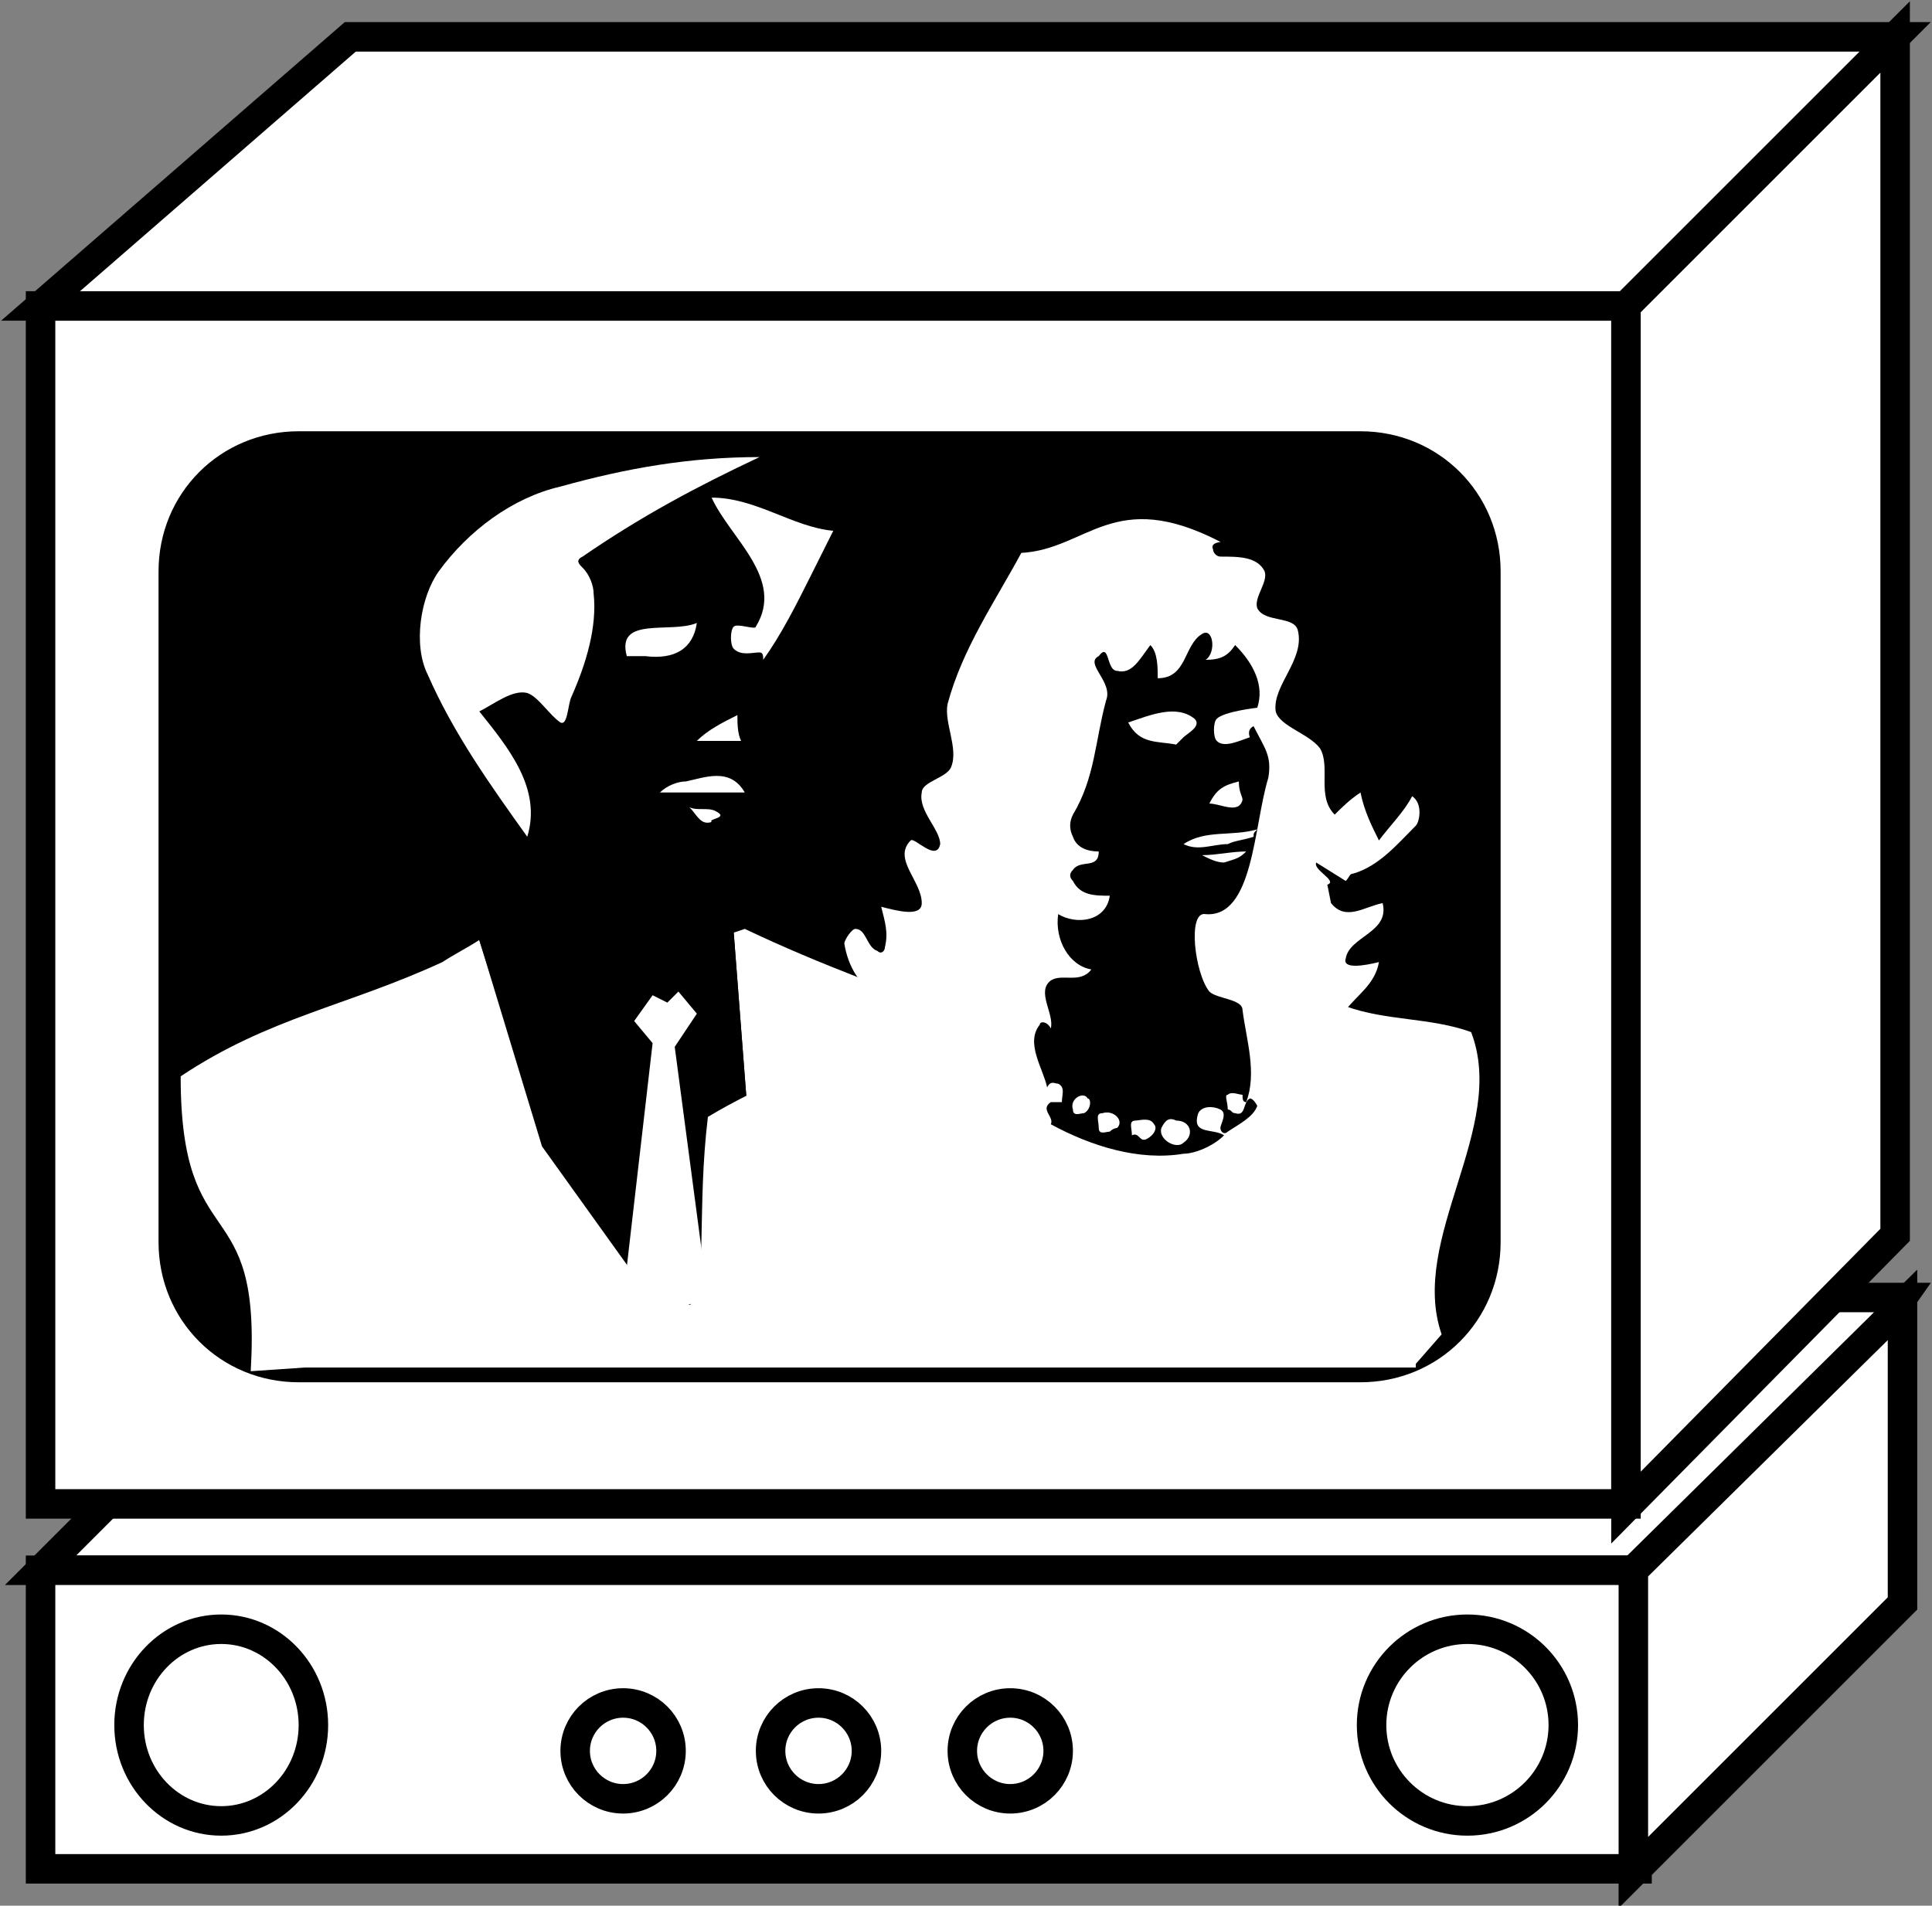 <?xml version="1.0" encoding="utf-8"?>
<!-- Generator: Adobe Illustrator 20.1.0, SVG Export Plug-In . SVG Version: 6.00 Build 0)  -->
<svg version="1.1" id="Layer_1" xmlns="http://www.w3.org/2000/svg" xmlns:xlink="http://www.w3.org/1999/xlink" x="0px" y="0px"
	 viewBox="0 0 52.4 51.7" style="enable-background:new 0 0 52.4 51.7;" xml:space="preserve">
<rect x="0" y="0" width="52.4" height="51.7" fill="#808080" stroke="none"/>
<style type="text/css">
	.st0{fill:#FFFFFF;stroke:#000000;stroke-width:0.8;}
	.st1{fill:#000000;stroke:#000000;stroke-width:0.8;}
	.st2{fill:#000000;}
	.st3{fill:#FFFFFF;}
	.st4{fill:#000000;}
	.st5{fill:#000000;}
</style>
<g>
	<g>
		<g>
			<g>
				<polygon class="st0" points="51.6,35.2 46.4,42.6 1.1,42.6 8.5,35.2 				"/>
				<rect x="1.1" y="42.6" class="st0" width="43.3" height="8.1"/>
				<rect x="1.1" y="8.3" class="st0" width="43" height="32.5"/>
				<polygon class="st0" points="44.1,40.9 51.4,33.5 51.4,1 44.1,8.3 				"/>
				<polygon class="st0" points="44.3,50.8 44.3,42.6 51.6,35.4 51.6,43.5 				"/>
				<path class="st1" d="M8.1,12.1h28.8c1.9,0,3.4,1.5,3.4,3.4v18.2c0,1.9-1.5,3.4-3.4,3.4H8.1c-1.9,0-3.4-1.5-3.4-3.4V15.5
					C4.7,13.6,6.2,12.1,8.1,12.1z"/>
				<polygon class="st0" points="51.4,1 9.5,1 1.1,8.3 44.1,8.3 				"/>
			</g>
			<ellipse class="st0" cx="6" cy="46.8" rx="2.5" ry="2.6"/>
			<circle class="st0" cx="39.8" cy="46.8" r="2.6"/>
			<circle class="st0" cx="16.9" cy="47.5" r="1.3"/>
			<circle class="st0" cx="22.2" cy="47.5" r="1.3"/>
			<circle class="st0" cx="27.4" cy="47.5" r="1.3"/>
		</g>
	</g>
	<g>
		<path class="st2" d="M14.1,16.3l3.8-3.4l2.9,1.3l-0.3,3.1l1,2.2l-1.1,3l-0.1,0.7c-0.2,0.8-1,0.4-1,0.4l-1.3,5.3l-3.6-4.7L13.9,22
			l-1.5-4.4"/>
		<path class="st3" d="M15.8,15.4c0.2,0.2,0.3,0.5,0.3,0.7c0.1,0.9-0.2,1.9-0.6,2.8c-0.1,0.2-0.1,0.8-0.3,0.7
			c-0.3-0.2-0.6-0.7-0.9-0.8c-0.4-0.1-0.9,0.3-1.3,0.5c0.8,1,1.7,2.1,1.3,3.4c-1-1.4-2-2.8-2.7-4.4c-0.4-0.8-0.2-2.1,0.3-2.8
			c0.8-1.1,2-2,3.3-2.3c1.8-0.5,3.5-0.8,5.4-0.8c-1.7,0.8-3.2,1.6-4.8,2.7C15.6,15.2,15.7,15.3,15.8,15.4z"/>
		<path class="st3" d="M22,15.6c-0.4,0.8-0.8,1.6-1.3,2.3c0-0.1,0-0.2-0.1-0.2c-0.2,0-0.5,0.1-0.7-0.1c-0.1-0.1-0.1-0.5,0-0.6
			c0.1-0.1,0.6,0.1,0.6,0c0.8-1.3-0.7-2.4-1.2-3.5c1.2,0,2.2,0.8,3.3,0.9C22.4,14.8,22.2,15.2,22,15.6z"/>
		<path class="st3" d="M17.5,17.8c-0.2,0-0.5,0-0.5,0c-0.3-1.1,1.2-0.6,1.9-0.9C18.8,17.6,18.3,17.9,17.5,17.8z"/>
		<path class="st3" d="M19.7,20.1c-0.3,0-0.5,0-0.8,0c0.3-0.3,0.7-0.5,1.1-0.7c0,0.2,0,0.5,0.1,0.7C20,20.1,19.8,20.1,19.7,20.1z"/>
		<path class="st3" d="M19.5,21.5c-0.6,0-1.1,0-1.6,0c0.2-0.2,0.5-0.3,0.7-0.3c0.5-0.1,1.2-0.4,1.6,0.3C20,21.5,19.7,21.5,19.5,21.5
			z"/>
		<path class="st3" d="M19.4,22c0.4,0.2-0.2,0.2-0.1,0.3c-0.3,0.1-0.4-0.2-0.6-0.4C18.9,22,19.2,21.9,19.4,22z"/>
		<path class="st3" d="M27.7,33.4c0-0.8,0.2-1.5,0.4-2.4c0.2-0.7,0.5-1.5,0.2-1.9c-0.3-0.6-1.1-1.1-1.9-1.4
			c-2.1-0.8-4.1-1.5-6.2-2.5l-0.3,0.1l0.4,5.2l-1.8,5.6"/>
		<path class="st3" d="M18.5,36.4l-3.8-5.3L13,25.5c-0.3,0.2-0.7,0.4-1,0.6c-2.6,1.2-4.7,1.5-7.1,3.1c0,5,2.2,3,1.9,8"/>
		<path class="st4" d="M18.1,36.9l2.2-6.4l-0.4-5.2l-0.7-0.7l-1.2,2.2l-3.8-3.1c0,0.8-1.3,1.5-1.3,1.5l1.8,5.6l3.8,5.3"/>
		<polyline class="st3" points="16.8,36.1 17.7,28.3 17.2,27.7 17.7,27 18.1,27.2 18.4,26.9 18.9,27.5 18.3,28.4 19.2,35.2 		"/>
		<path class="st3" d="M23.9,28.4c-0.4-0.4-1.1-0.4-1.1-1.1c0.4,0,0.8,0,1.2-0.2c-0.7-0.3-1-0.9-1.1-1.5c0-0.1,0.2-0.4,0.3-0.4
			c0.3,0,0.3,0.5,0.6,0.6c0.1,0.1,0.2,0,0.2-0.1c0.1-0.4,0-0.7-0.1-1.1c0.4,0.1,1.1,0.3,1.1-0.1c0-0.6-0.8-1.2-0.3-1.7
			c0.1-0.1,0.7,0.6,0.8,0.1c0-0.4-0.6-0.9-0.5-1.4c0-0.3,0.7-0.4,0.8-0.7c0.2-0.5-0.2-1.2-0.1-1.7c0.4-1.5,1.3-2.8,2-4.1
			c1.8-0.1,2.5-1.8,5.4-0.3c0.1,0-0.3,0-0.2,0.2c0,0.1,0.1,0.2,0.2,0.2c0.5,0,1,0,1.2,0.4c0.1,0.3-0.3,0.7-0.2,1
			c0.2,0.4,1,0.2,1.1,0.6c0.2,0.8-0.7,1.5-0.6,2.2c0.1,0.4,0.9,0.6,1.2,1c0.3,0.5-0.1,1.3,0.4,1.8c0.2-0.2,0.4-0.4,0.7-0.6
			c0.1,0.5,0.3,0.9,0.5,1.3c0.3-0.4,0.7-0.8,0.9-1.2c0.3,0.2,0.2,0.7,0.1,0.8c-0.5,0.5-1,1.1-1.7,1.3c-0.1,0-0.1,0.1-0.2,0.2
			l-0.8-0.5c-0.1,0.2,0.6,0.5,0.3,0.6l0.1,0.5c0.4,0.5,0.9,0.1,1.4,0c0.2,0.8-0.9,0.9-1,1.5c-0.1,0.3,0.5,0.2,0.9,0.1
			c-0.1,0.6-0.6,0.9-0.9,1.3"/>
		<path class="st3" d="M18.7,37c0.5-2.6,0.2-4.2,0.5-6.7c1.5-0.9,3.1-1.5,4.7-2l7.2-1.6l5.4,0.6c1.1,0.4,2.3,0.3,3.4,0.7
			c1,2.6-1.7,5.6-0.8,8.2L38.4,37"/>
		<path class="st5" d="M33.5,30.2c-0.1,0-0.1-0.1-0.2-0.1c0-0.2-0.1-0.4,0-0.4c0.1-0.1,0.3,0,0.4,0c0,0.1,0,0.2,0.1,0.2
			c0.3-0.8,0-1.7-0.1-2.5c0-0.3-0.7-0.3-0.9-0.5c-0.4-0.5-0.6-2.2-0.1-2.1c1.3,0.1,1.3-2.4,1.7-3.7c0.1-0.6-0.1-0.8-0.4-1.4
			c-0.2,0.1-0.1,0.3-0.1,0.3c-0.3,0.1-0.7,0.3-0.9,0.1c-0.1-0.1-0.1-0.5,0-0.6c0.2-0.2,1.1-0.3,1.1-0.3c0.2-0.6-0.1-1.2-0.6-1.7
			c-0.2,0.3-0.4,0.4-0.8,0.4c0.3-0.2,0.2-0.9-0.1-0.7c-0.5,0.3-0.4,1.2-1.2,1.2c0-0.3,0-0.7-0.2-0.9c-0.3,0.4-0.5,0.8-0.9,0.7
			c-0.3,0-0.2-0.8-0.5-0.4C29.4,18,30.2,18.5,30,19c-0.3,1.1-0.3,2.1-0.9,3.1c-0.1,0.2-0.1,0.4,0,0.6c0.1,0.3,0.4,0.4,0.7,0.4
			c0,0.5-0.5,0.2-0.7,0.5c-0.1,0.1-0.1,0.2,0,0.3c0.2,0.4,0.6,0.4,1,0.4c-0.1,0.7-0.9,0.8-1.4,0.5c-0.1,0.7,0.3,1.4,0.9,1.5
			c-0.3,0.4-0.8,0.1-1.1,0.3c-0.4,0.3,0.1,0.9,0,1.3c-0.1-0.2-0.3-0.2-0.3-0.1c-0.4,0.5,0.1,1.2,0.2,1.7c0.1-0.2,0.2-0.1,0.3-0.1
			c0.2,0.1,0.1,0.3,0.1,0.5c-0.1,0-0.2,0-0.3,0c-0.3,0.2,0.1,0.4,0,0.6c1.1,0.6,2.4,1,3.6,0.8c0.3,0,0.8-0.2,1.1-0.5
			c-0.3-0.2-0.9,0-0.7-0.6c0.1-0.2,0.4-0.2,0.6-0.1c0.2,0.1,0,0.4,0,0.5c0,0.1,0.1,0.2,0.2,0.1c0.3-0.2,0.7-0.4,0.8-0.7
			c0,0-0.1-0.2-0.2-0.2C33.7,29.9,33.8,30.3,33.5,30.2z"/>
		<path class="st3" d="M32.1,20c-0.1,0.1-0.2,0.2-0.2,0.2c-0.5-0.1-1,0-1.3-0.6c0.6-0.2,1.3-0.5,1.8-0.1
			C32.6,19.7,32.2,19.9,32.1,20z"/>
		<path class="st3" d="M33.7,21.7c-0.1,0.4-0.6,0.1-0.9,0.1c0.2-0.4,0.4-0.5,0.8-0.6C33.6,21.5,33.7,21.6,33.7,21.7z"/>
		<path class="st3" d="M33.3,22.9c-0.4,0-0.8,0.2-1.2,0c0.6-0.4,1.3-0.2,2-0.4c-0.1,0.1-0.1,0.1-0.1,0.2C33.7,22.8,33.5,22.8,33.3,22.9z"/>
		<path class="st3" d="M32.1,31c-0.2,0.2-0.7-0.1-0.6-0.4c0.1-0.2,0.2-0.3,0.4-0.2C32.3,30.4,32.4,30.8,32.1,31z"/>
		<path class="st3" d="M31.1,30.9c-0.2,0.1-0.2-0.2-0.4-0.1c0-0.2-0.1-0.4,0.1-0.4c0.1,0,0.4-0.1,0.5,0.1C31.4,30.6,31.3,30.8,31.1,30.9z"/>
		<path class="st3" d="M30.1,30.7c-0.1,0-0.3,0.1-0.3-0.1c0-0.2-0.1-0.4,0.1-0.4c0.3-0.1,0.6,0.2,0.4,0.4C30.3,30.6,30.2,30.6,30.1,30.7z"/>
		<path class="st3" d="M29.4,30.2c-0.1,0-0.3,0.1-0.3-0.1c-0.1-0.3,0.3-0.5,0.4-0.3C29.6,29.8,29.6,30.1,29.4,30.2z"/>
		<path class="st3" d="M33.2,23.4c-0.2,0-0.4-0.1-0.6-0.2c0.4,0,0.8-0.1,1.2-0.1C33.6,23.3,33.5,23.3,33.2,23.4z"/>
	</g>
	<rect x="7.3" y="35.4" class="st3" width="31.1" height="1.7"/>
</g>
</svg>
